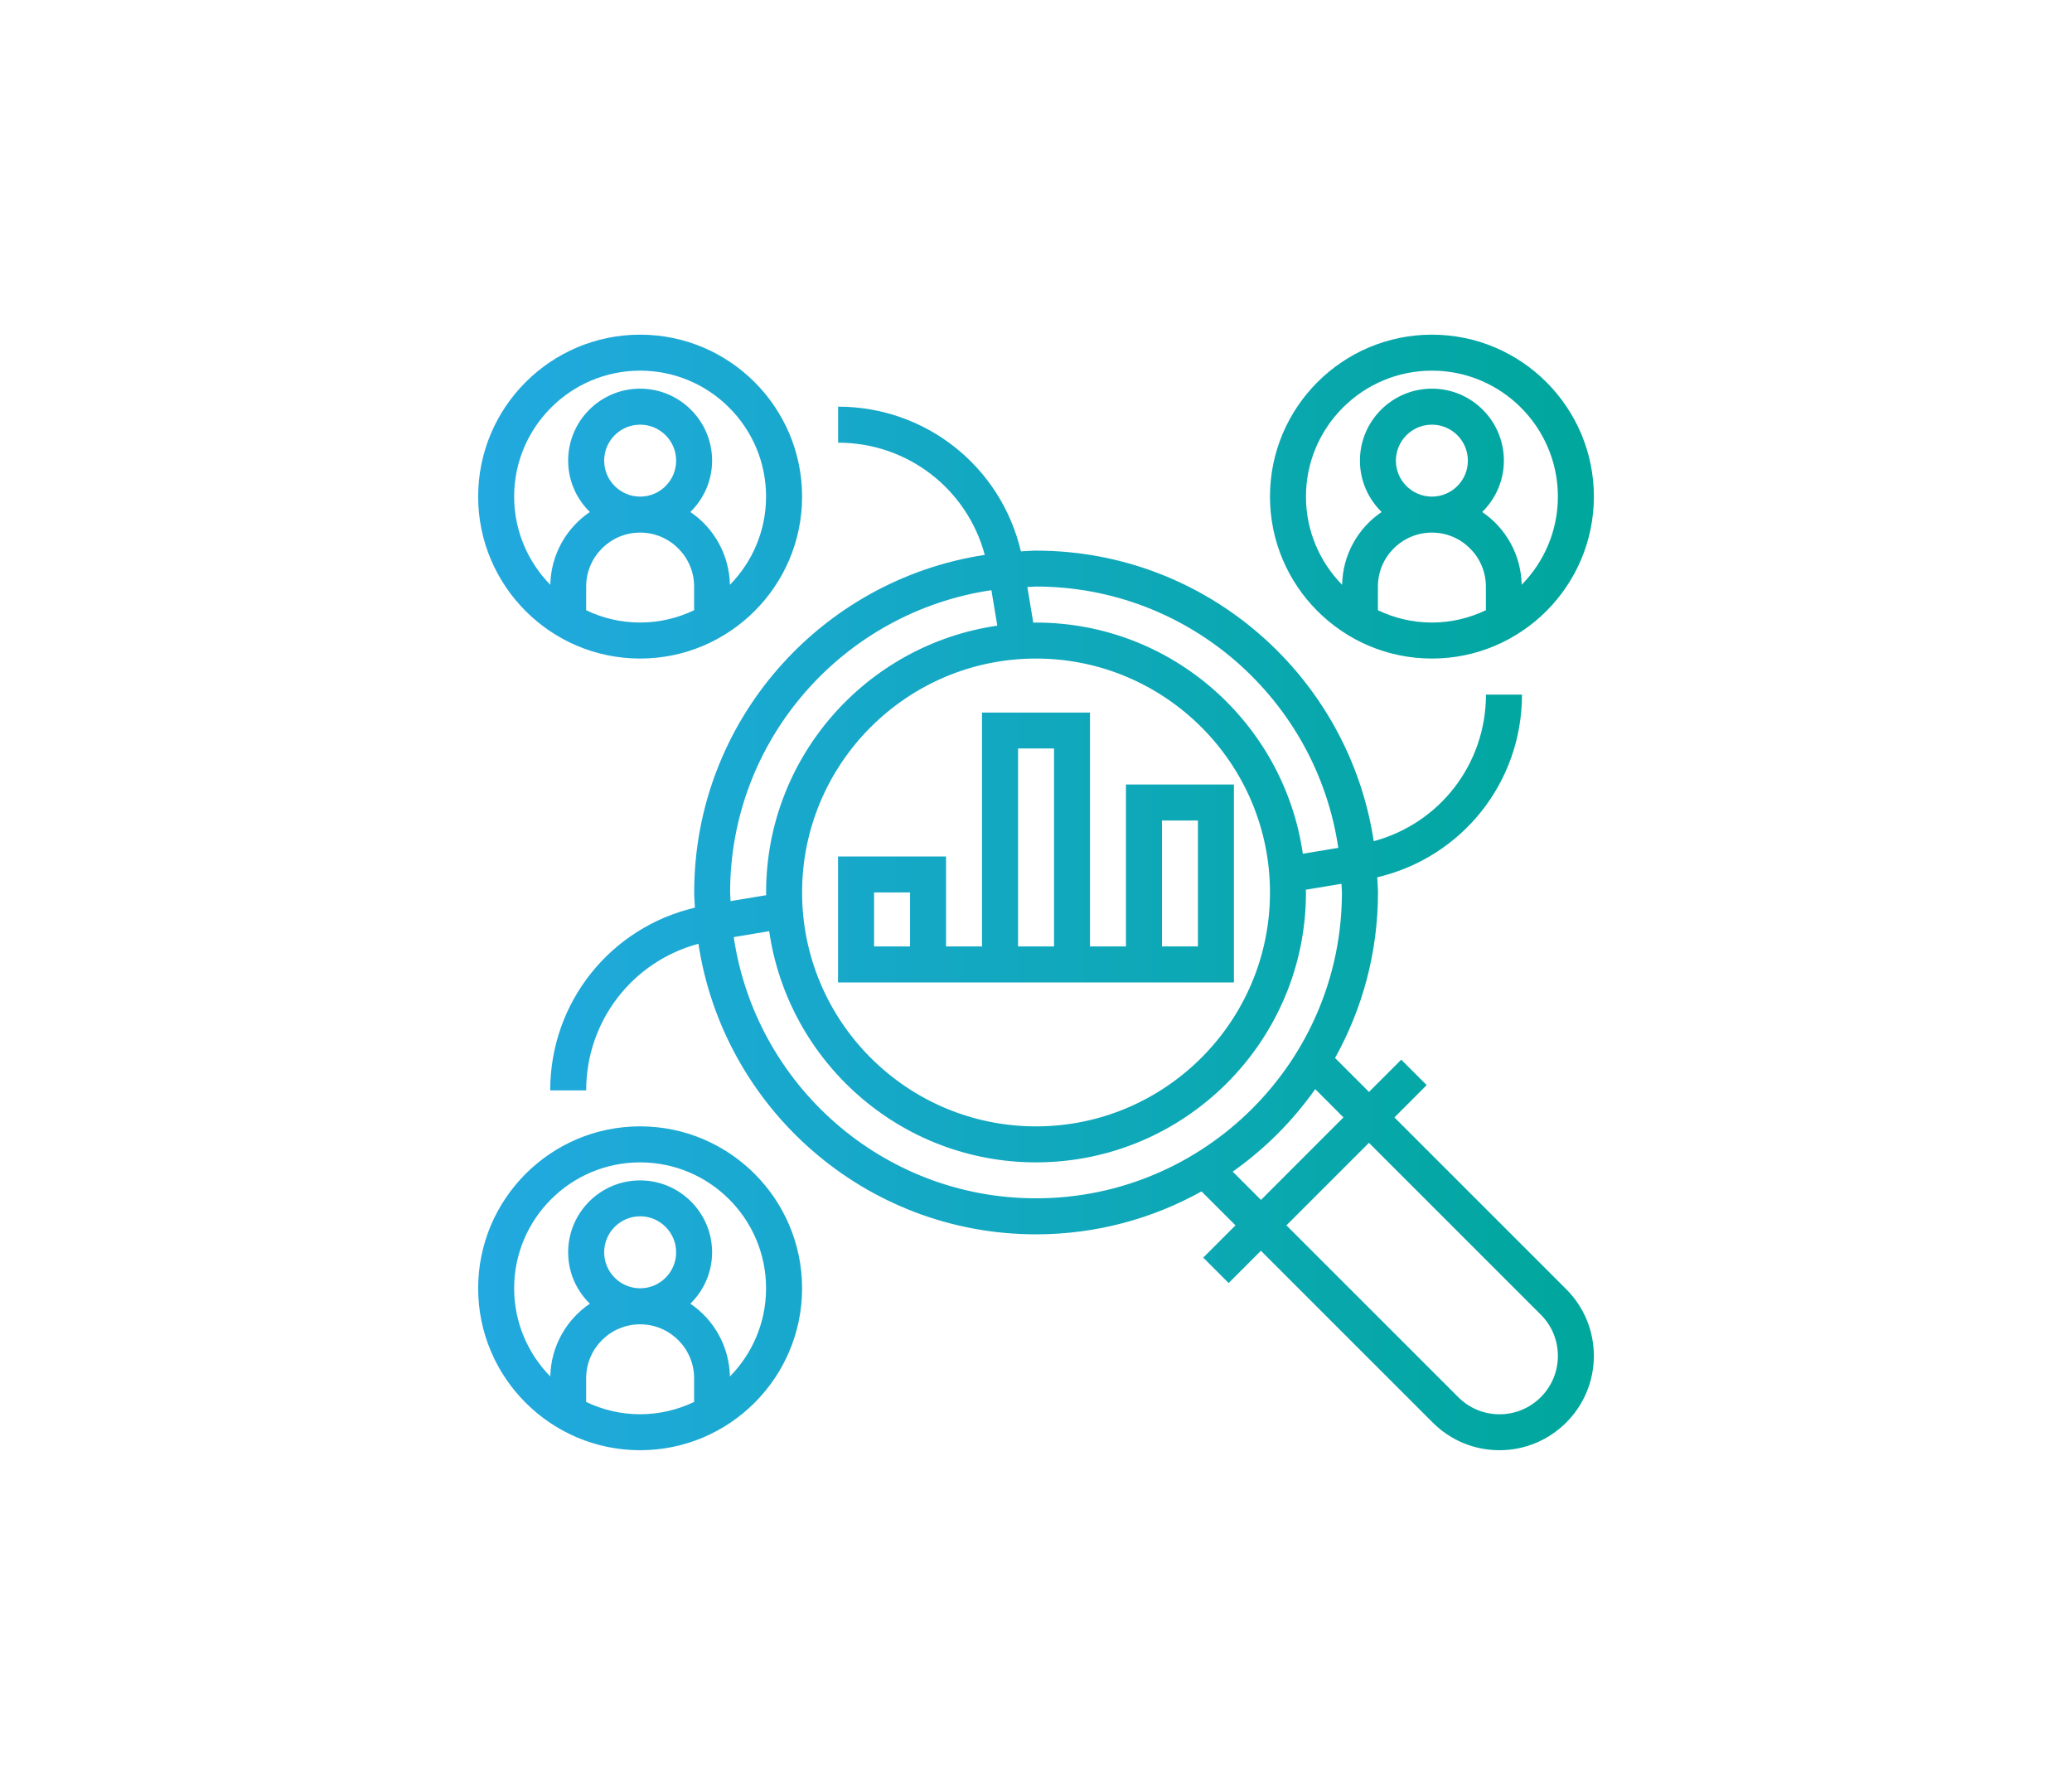 <?xml version="1.0" encoding="utf-8"?>
<!-- Generator: Adobe Illustrator 17.0.0, SVG Export Plug-In . SVG Version: 6.00 Build 0)  -->
<!DOCTYPE svg PUBLIC "-//W3C//DTD SVG 1.1//EN" "http://www.w3.org/Graphics/SVG/1.1/DTD/svg11.dtd">
<svg version="1.1" id="Layer_1" xmlns="http://www.w3.org/2000/svg" xmlns:xlink="http://www.w3.org/1999/xlink" x="0px" y="0px"
	 width="65px" height="56px" viewBox="0 0 65 56" enable-background="new 0 0 65 56" xml:space="preserve">
<linearGradient id="SVGID_1_" gradientUnits="userSpaceOnUse" x1="15" y1="28" x2="50" y2="28">
	<stop  offset="0" style="stop-color:#22A9E0"/>
	<stop  offset="1" style="stop-color:#00A79C"/>
</linearGradient>
<path fill="url(#SVGID_1_)" d="M50,42.542c0,1.632-1.327,2.958-2.96,2.958c-0.79,0-1.533-0.307-2.092-0.865l-5.392-5.392
	l-1.012,1.012l-0.798-0.798l1.012-1.012l-1.065-1.065c-1.539,0.856-3.309,1.347-5.192,1.347c-5.366,0-9.81-3.964-10.591-9.116
	c-2.067,0.555-3.521,2.42-3.521,4.599h-1.129c0-2.76,1.887-5.109,4.54-5.732c-0.008-0.16-0.023-0.316-0.023-0.477
	c0-5.366,3.964-9.81,9.116-10.591c-0.555-2.067-2.42-3.521-4.601-3.521v-1.13c2.761,0,5.111,1.888,5.734,4.54
	c0.16-0.006,0.316-0.023,0.477-0.023c5.366,0,9.81,3.964,10.591,9.116c2.067-0.555,3.521-2.42,3.521-4.599h1.13
	c0,2.761-1.888,5.109-4.54,5.732c0.006,0.16,0.023,0.316,0.023,0.477c0,1.884-0.491,3.653-1.347,5.192l1.065,1.065l1.012-1.012
	l0.798,0.798l-1.012,1.014l5.391,5.391C49.693,41.009,50,41.752,50,42.542L50,42.542z M31.101,18.517
	c-4.629,0.682-8.197,4.668-8.197,9.483c0,0.092,0.013,0.181,0.014,0.272l1.12-0.186c0-0.028-0.005-0.058-0.005-0.086
	c0-4.255,3.159-7.778,7.253-8.37L31.101,18.517L31.101,18.517z M25.162,28.001c0,4.047,3.292,7.339,7.339,7.339
	c4.046,0,7.339-3.292,7.339-7.339s-3.293-7.339-7.339-7.339C28.454,20.662,25.162,23.954,25.162,28.001L25.162,28.001z
	 M32.501,18.403c-0.092,0-0.181,0.013-0.272,0.016l0.186,1.119c0.028,0,0.056-0.005,0.086-0.005c4.255,0,7.778,3.159,8.37,7.253
	l1.112-0.185C41.302,21.972,37.316,18.403,32.501,18.403L32.501,18.403z M42.097,28.001c0-0.092-0.011-0.181-0.014-0.272
	l-1.119,0.186c0,0.03,0.005,0.058,0.005,0.086c0,4.67-3.8,8.468-8.468,8.468c-4.257,0-7.778-3.159-8.371-7.254l-1.112,0.186
	c0.682,4.629,4.668,8.196,9.483,8.196C37.792,37.597,42.097,33.293,42.097,28.001L42.097,28.001z M41.26,34.171
	c-0.709,1.004-1.585,1.88-2.589,2.589l0.887,0.887l2.587-2.589L41.26,34.171L41.26,34.171z M48.336,41.247l-5.391-5.391
	l-2.589,2.589l5.391,5.391c0.346,0.346,0.806,0.537,1.295,0.537c1.009,0,1.83-0.821,1.83-1.83
	C48.872,42.052,48.681,41.592,48.336,41.247L48.336,41.247z M44.921,20.662c-2.802,0-5.081-2.279-5.081-5.081
	c0-2.802,2.279-5.081,5.081-5.081c2.802,0,5.08,2.279,5.08,5.081C50,18.383,47.722,20.662,44.921,20.662L44.921,20.662z
	 M43.226,19.146c0.515,0.246,1.087,0.386,1.694,0.386c0.605,0,1.178-0.141,1.693-0.386v-0.743c0-0.932-0.76-1.693-1.693-1.693
	c-0.934,0-1.694,0.76-1.694,1.693V19.146L43.226,19.146z M46.048,14.453c0-0.624-0.505-1.129-1.128-1.129
	c-0.623,0-1.13,0.505-1.13,1.129c0,0.623,0.507,1.128,1.13,1.128C45.543,15.581,46.048,15.076,46.048,14.453L46.048,14.453z
	 M44.921,11.629c-2.179,0-3.952,1.774-3.952,3.952c0,1.076,0.433,2.052,1.134,2.767c0.019-0.95,0.504-1.787,1.239-2.284
	c-0.418-0.41-0.68-0.981-0.68-1.611c0-1.247,1.014-2.259,2.259-2.259c1.245,0,2.257,1.012,2.257,2.259
	c0,0.63-0.261,1.201-0.681,1.611c0.735,0.497,1.22,1.334,1.239,2.284c0.701-0.715,1.136-1.691,1.136-2.767
	C48.872,13.403,47.098,11.629,44.921,11.629L44.921,11.629z M20.081,20.662c-2.802,0-5.081-2.279-5.081-5.081
	c0-2.802,2.279-5.081,5.081-5.081c2.802,0,5.081,2.279,5.081,5.081C25.162,18.383,22.883,20.662,20.081,20.662L20.081,20.662z
	 M18.388,19.146c0.513,0.246,1.086,0.386,1.693,0.386s1.18-0.141,1.694-0.386v-0.743c0-0.932-0.76-1.693-1.694-1.693
	s-1.693,0.76-1.693,1.693V19.146L18.388,19.146z M21.211,14.453c0-0.624-0.507-1.129-1.129-1.129c-0.623,0-1.129,0.505-1.129,1.129
	c0,0.623,0.507,1.128,1.129,1.128C20.704,15.581,21.211,15.076,21.211,14.453L21.211,14.453z M20.081,11.629
	c-2.178,0-3.952,1.774-3.952,3.952c0,1.076,0.435,2.052,1.134,2.767c0.02-0.95,0.505-1.787,1.241-2.284
	c-0.419-0.41-0.681-0.981-0.681-1.611c0-1.247,1.012-2.259,2.257-2.259c1.245,0,2.259,1.012,2.259,2.259
	c0,0.63-0.263,1.201-0.682,1.611c0.735,0.497,1.22,1.334,1.241,2.284c0.701-0.715,1.134-1.691,1.134-2.767
	C24.033,13.403,22.26,11.629,20.081,11.629L20.081,11.629z M20.081,45.5C17.279,45.5,15,43.222,15,40.42
	c0-2.802,2.279-5.081,5.081-5.081c2.802,0,5.081,2.279,5.081,5.081C25.162,43.222,22.883,45.5,20.081,45.5L20.081,45.5z
	 M18.388,43.986c0.513,0.244,1.086,0.386,1.693,0.386s1.18-0.142,1.694-0.386v-0.743c0-0.934-0.76-1.693-1.694-1.693
	s-1.693,0.759-1.693,1.693V43.986L18.388,43.986z M21.211,39.291c0-0.623-0.507-1.13-1.129-1.13c-0.623,0-1.129,0.507-1.129,1.13
	c0,0.623,0.507,1.129,1.129,1.129C20.704,40.42,21.211,39.914,21.211,39.291L21.211,39.291z M20.081,36.469
	c-2.178,0-3.952,1.772-3.952,3.952c0,1.076,0.435,2.052,1.134,2.766c0.02-0.95,0.505-1.785,1.241-2.284
	c-0.419-0.41-0.681-0.979-0.681-1.611c0-1.245,1.012-2.257,2.257-2.257c1.245,0,2.259,1.012,2.259,2.257
	c0,0.632-0.263,1.201-0.682,1.611c0.735,0.497,1.22,1.334,1.241,2.284c0.701-0.713,1.134-1.69,1.134-2.766
	C24.033,38.241,22.26,36.469,20.081,36.469L20.081,36.469z M26.29,30.823V30.26v-0.566v-2.822h3.388v2.822h1.128v-7.337h3.387v7.337
	h1.129v-5.08h3.387v5.08v0.566v0.563H26.29L26.29,30.823z M28.549,28.001H27.42v1.693h1.129V28.001L28.549,28.001z M33.066,23.484
	h-1.129v6.209h1.129V23.484L33.066,23.484z M37.58,25.743h-1.128v3.95h1.128V25.743L37.58,25.743z"/>
</svg>

